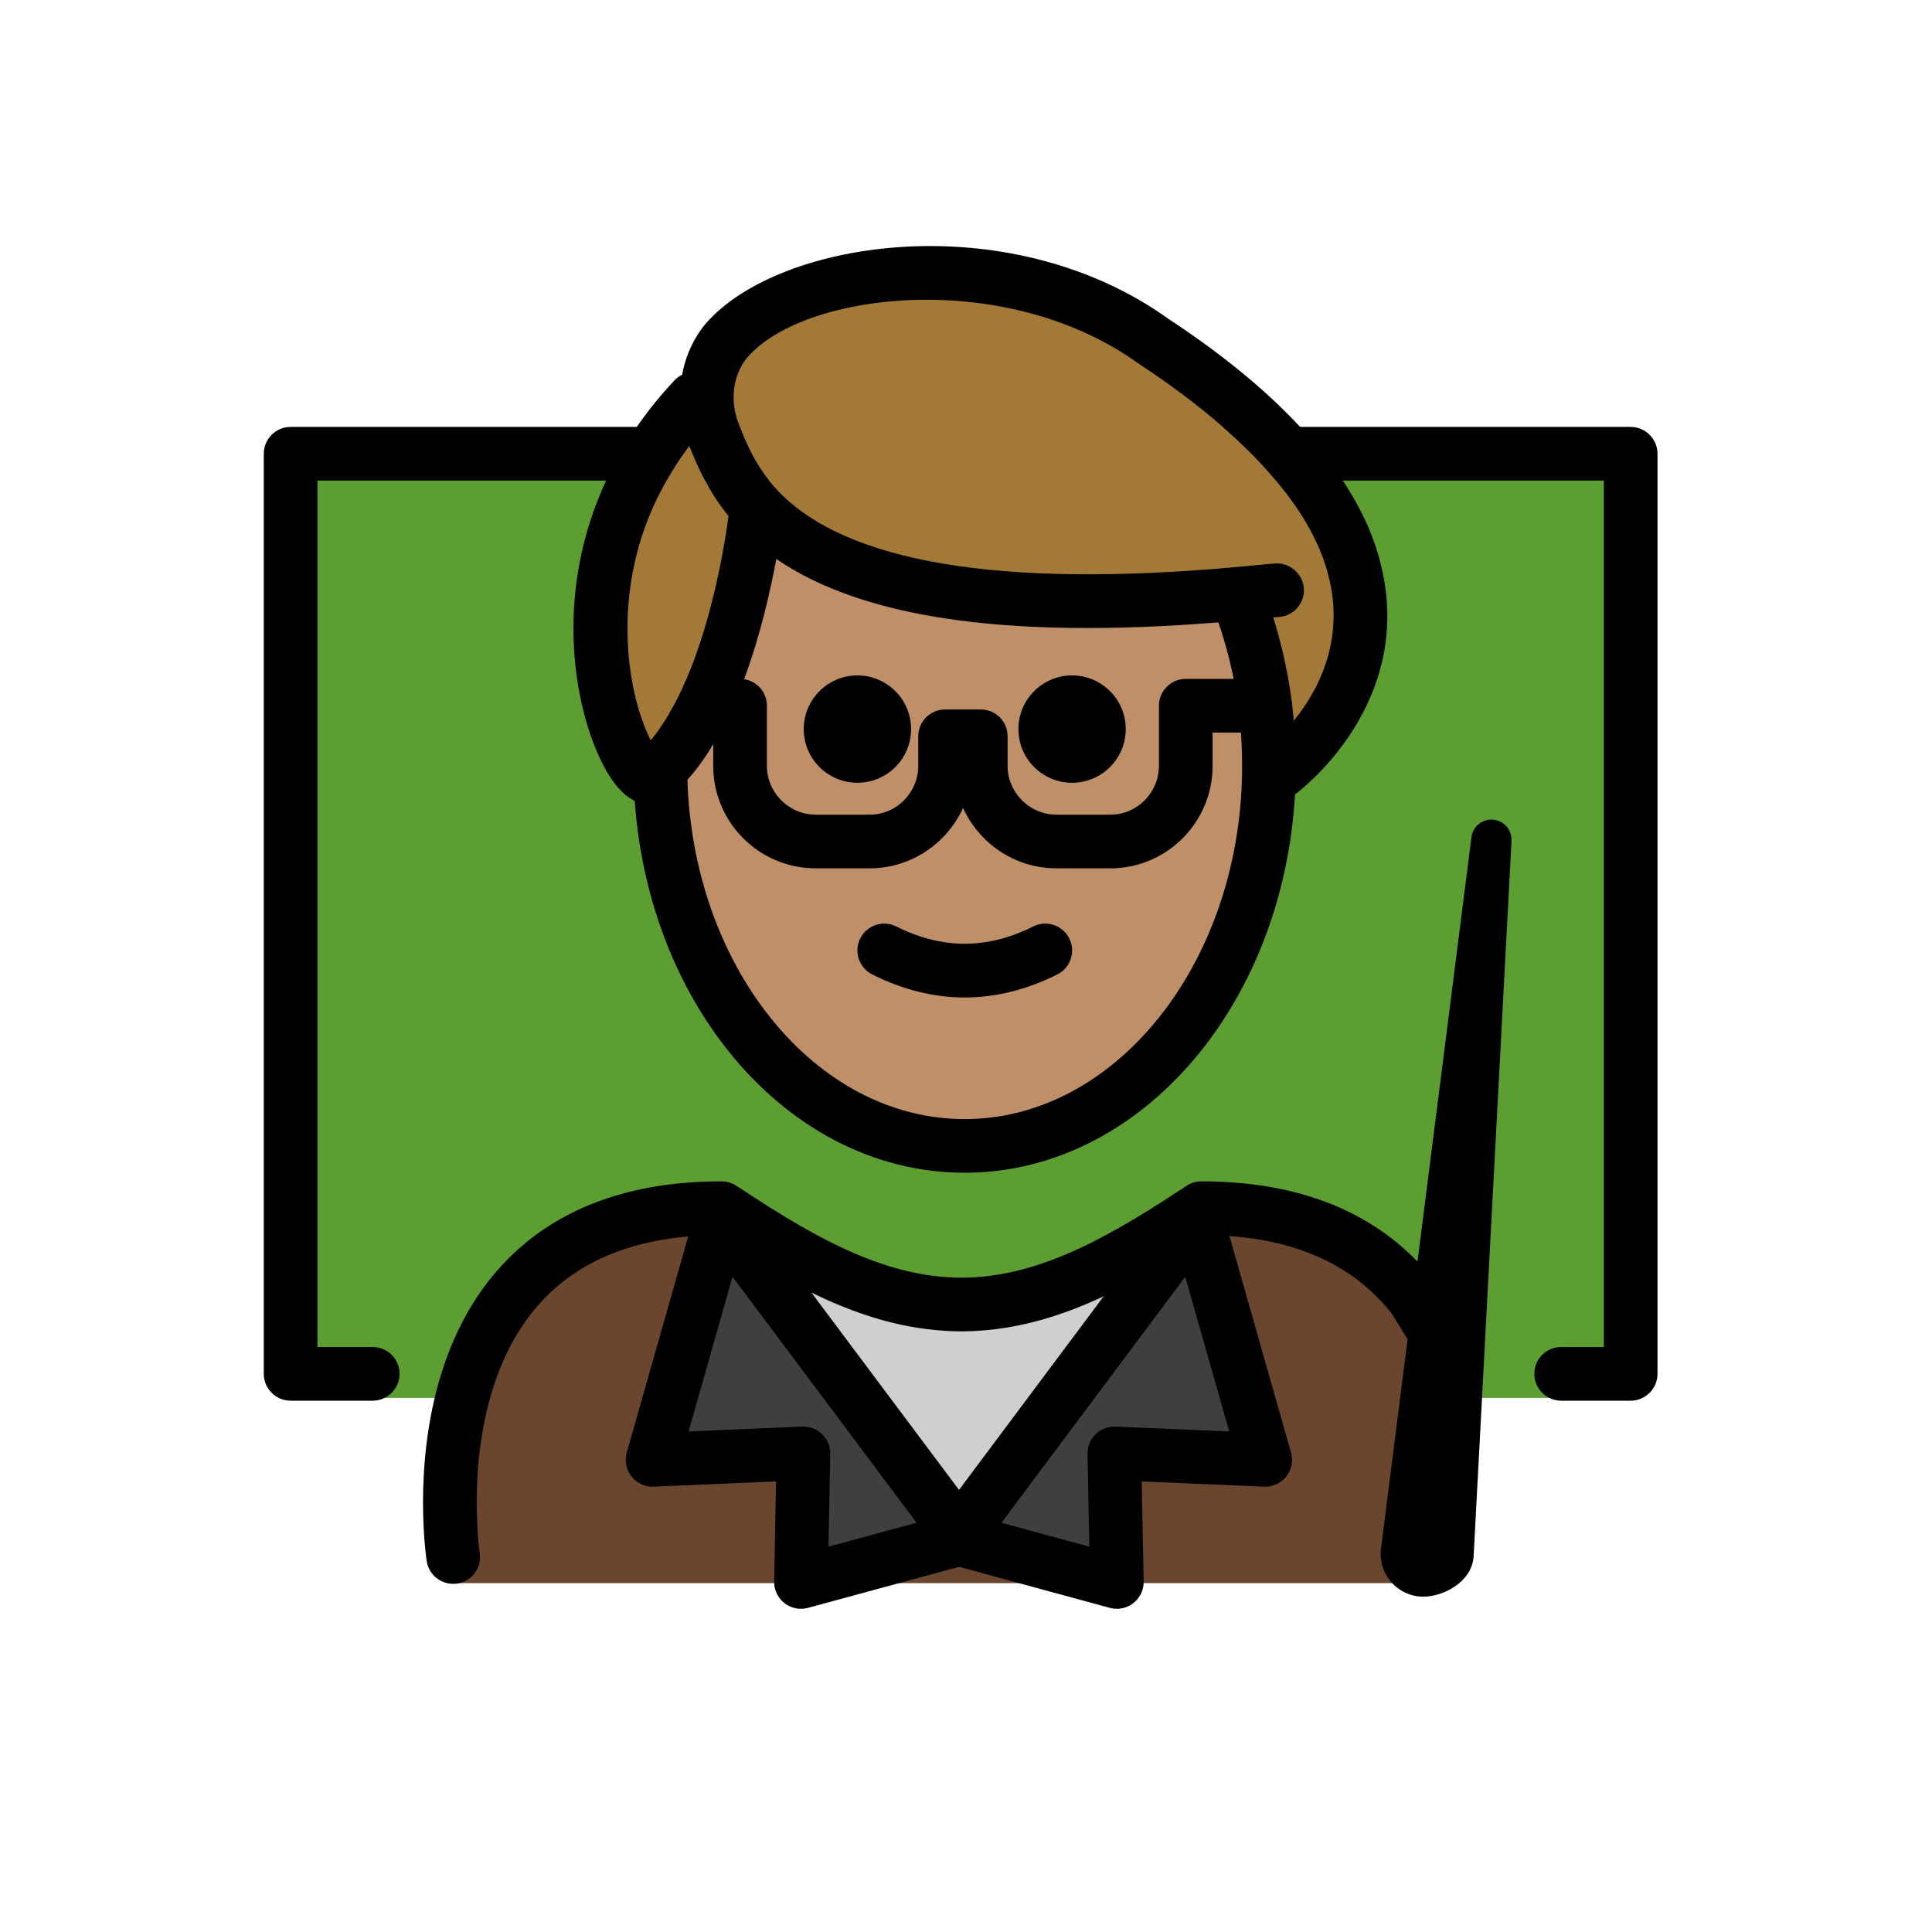 <svg version="1.1" id="emoji" xmlns="http://www.w3.org/2000/svg" x="0" y="0" viewBox="0 0 72 72" enable-background="new 0 0 72 72" xml:space="preserve">
  <g id="color">
    <polyline fill="#5C9E31" points="13.886,52.097 10.83,52.097 10.83,16.914 19.822,16.914 36.328,16.914 52.039,16.914 60.766,16.914 60.766,52.097 56.681,52.097"/>
    <path fill="#6A462F" d="M53.88,58.999c0,0,2.7-14.137-9.3-14.137c-3.192,2.119-5.926,3.584-9,3.578h0.125 c-3.074,0.006-5.808-1.458-9-3.578c-12,0-10,14.137-10,14.137"/>
    <polygon fill="#3F3F3F" points="44.58,45.364 47.15,54.404 41.53,54.164 41.62,58.955 35.74,57.355 35.83,57.325 35.74,57.194"/>
    <path fill="#D0CFCE" d="M44.48,45.215l0.1,0.15l-8.84,11.83l-8.85-11.83l0.16-0.24c3.08,2.05,5.75,3.46,8.72,3.49 c0.01,0,0.02,0,0.03,0h0.09C38.82,48.584,41.45,47.215,44.48,45.215z"/>
    <polygon fill="#3F3F3F" points="35.74,57.194 35.64,57.325 35.74,57.355 29.85,58.955 29.94,54.164 24.32,54.404 26.89,45.364"/>
  </g>
  <g id="hair">
    <path fill="#A37938" d="M50.5,21.314c-0.59-2.45-2.64-5.38-7.52-8.6c-5.48-3.95-13.73-2.8-16,0.09 c-0.43,0.6-0.65,1.31-0.64,2.03l-0.46,0.01c-6.5,6.89-2.09,15.71-1.36,13.91c0.03-0.03,0.06-0.06,0.09-0.09 c2.85-2.78,3.56-9.58,3.56-9.58l0.1-0.1c2.05,2.16,6.58,4.15,17.81,3.15v0.01c0.38,0.95,0.68,1.96,0.89,3.03s0.32,2.2,0.32,3.36 c0,0.07,0,0.14,0,0.21l0.43,0.01C47.72,28.755,51.61,25.864,50.5,21.314z M26.829,16.74 c0.195,0.458,0.444,0.963,0.806,1.475C27.273,17.703,27.024,17.198,26.829,16.74z"/>
  </g>
  <g id="skin">
    <path fill="#bf8f68" d="M47.169,28.537c0-2.284-0.432-4.441-1.199-6.351c-7.45,0.689-15.839-0.043-18.13-3.704 c-0.161,3.435-1.046,6.473-3.348,10.055c0,7.828,5.077,14.173,11.339,14.173S47.169,36.364,47.169,28.537z"/>
  </g>
  <g id="skin-shadow"/>
  <g id="line">
    <path d="M27.57,15.91c0.24,0.61,0.54,1.31,1.09,2H26.28c-0.26-0.48-0.44-0.93-0.59-1.3c-0.33,0.43-0.61,0.87-0.85,1.3H11.83 v32.29h2.06c0.55,0,1,0.44,1,1c0,0.55-0.45,1-1,1h-3.06c-0.55,0-1-0.45-1-1v-34.29c0-0.55,0.45-1,1-1H27.57z"/>
    <path d="M61.77,16.91v34.29c0,0.55-0.45,1-1,1h-2.59c-0.55,0-1-0.45-1-1c0-0.56,0.45-1,1-1h1.59v-32.29H47.55 c-0.55-0.67-1.21-1.33-1.98-2h15.2C61.32,15.91,61.77,16.36,61.77,16.91z"/>
    <path d="M41.953,27.171c0,1.105-0.896,2-2,2s-2-0.895-2-2c0-1.103,0.896-2,2-2S41.953,26.067,41.953,27.171"/>
    <path d="M33.953,27.171c0,1.105-0.896,2-2,2s-2-0.895-2-2c0-1.103,0.896-2,2-2S33.953,26.067,33.953,27.171"/>
    <path d="M35.953,37.173c-1.152,0-2.304-0.286-3.447-0.858c-0.494-0.247-0.694-0.848-0.447-1.342 c0.247-0.494,0.846-0.694,1.342-0.447c1.718,0.859,3.388,0.859,5.106,0c0.495-0.247,1.095-0.046,1.342,0.447 c0.247,0.494,0.047,1.095-0.447,1.342C38.257,36.887,37.105,37.173,35.953,37.173z"/>
    <path fill="none" stroke="#000000" stroke-width="2" stroke-linecap="round" stroke-linejoin="round" stroke-miterlimit="10" d="M27.441,25.171"/>
    <path d="M48.15,26.3c0,0.56-0.45,1-1,1h-1.96v1.24c0,2.11-1.71,3.82-3.81,3.82h-2.01c-1.55,0-2.88-0.93-3.48-2.25 c-0.6,1.32-1.94,2.25-3.48,2.25H30.4c-2.11,0-3.82-1.71-3.82-3.82v-1.24h-0.69c-0.45,0-0.83-0.3-0.95-0.71 c0.23-0.38,0.44-0.8,0.62-1.23c0.1-0.04,0.21-0.06,0.33-0.06h1.69c0.05,0,0.1,0,0.15,0.01c0.49,0.08,0.85,0.49,0.85,0.99v2.24 c0,1,0.82,1.82,1.82,1.82H32.41c1,0,1.81-0.82,1.81-1.82v-1.1c0-0.55,0.45-1,1-1h1.33c0.56,0,1,0.45,1,1v1.1 c0,1,0.82,1.82,1.82,1.82h2.01c1,0,1.81-0.82,1.81-1.82v-2.24c0-0.55,0.45-1,1-1h2.96C47.7,25.3,48.15,25.75,48.15,26.3z"/>
    <path fill="none" stroke="#000000" stroke-width="2" stroke-linecap="round" stroke-linejoin="round" stroke-miterlimit="10" d="M24.61,28.535c0,0.04,0,0.09,0,0.13c0.06,7.76,5.11,14.04,11.34,14.04c6.2,0,11.25-6.24,11.34-13.96c0-0.07,0-0.14,0-0.21 c0-1.16-0.11-2.29-0.32-3.36s-0.51-2.08-0.89-3.03"/>
    <path d="M48.32,29.56c-0.18,0.13-0.39,0.19-0.6,0.19c-0.3,0-0.61-0.13-0.8-0.4c-0.33-0.44-0.24-1.07,0.2-1.4 c0.12-0.09,2.58-1.98,2.58-5.01c0-0.44-0.05-0.91-0.17-1.39c-0.28-1.2-0.95-2.42-1.98-3.64c-0.55-0.67-1.21-1.33-1.98-2 c-0.9-0.79-1.95-1.58-3.14-2.36c-5.04-3.63-12.69-2.64-14.66-0.13c-0.28,0.39-0.44,0.89-0.43,1.4c0,0.31,0.06,0.64,0.17,0.92 c0.02,0.06,0.04,0.11,0.06,0.17c0.24,0.61,0.54,1.31,1.09,2c0.1,0.13,0.21,0.25,0.33,0.38c2.53,2.67,8.26,3.63,17,2.85 c0.42-0.04,0.84-0.08,1.28-0.12l0.23-0.02c0.53-0.05,1.03,0.35,1.09,0.9c0.05,0.55-0.35,1.04-0.9,1.09l-0.23,0.02 c-0.44,0.05-0.88,0.09-1.3,0.12c-8.23,0.74-13.89-0.01-17.23-2.3c-0.52-0.34-0.98-0.73-1.39-1.16c-0.14-0.15-0.27-0.3-0.39-0.44 c-0.37-0.45-0.65-0.9-0.87-1.32c-0.26-0.48-0.44-0.93-0.59-1.3c-0.01-0.05-0.03-0.09-0.05-0.14 c-0.07-0.18-0.12-0.37-0.16-0.56c-0.1-0.36-0.14-0.72-0.14-1.08c0-0.29,0.02-0.58,0.08-0.86c0.11-0.62,0.36-1.22,0.75-1.75 c2.56-3.26,11.35-4.67,17.4-0.32c1.99,1.31,3.62,2.65,4.88,4.01c0.62,0.66,1.15,1.33,1.59,2c0.7,1.05,1.18,2.11,1.43,3.17 C52.72,26.21,48.5,29.42,48.32,29.56z"/>
    <path d="M28.27,18.09c-0.55-0.07-1.04,0.34-1.09,0.89c0,0.01-0.01,0.09-0.03,0.25c-0.11,0.84-0.55,3.73-1.59,6.13 c-0.18,0.43-0.39,0.85-0.62,1.23c-0.21,0.36-0.44,0.7-0.69,1c-0.33-0.65-0.74-1.84-0.84-3.41c-0.11-1.67,0.1-3.94,1.43-6.27 c0.24-0.43,0.52-0.87,0.85-1.3c0.18-0.23,0.37-0.47,0.58-0.7c0.11-0.13,0.22-0.25,0.34-0.38c0.38-0.4,0.36-1.03-0.04-1.41 c-0.32-0.3-0.78-0.35-1.15-0.15c-0.1,0.04-0.19,0.11-0.27,0.19c-0.54,0.57-1.01,1.16-1.42,1.75c-0.46,0.66-0.84,1.33-1.14,2 c-1.9,4.07-1.24,8.08-0.31,10.18c0.55,1.26,1.21,1.9,1.97,1.9c0,0,0.01,0,0.02,0c0.44,0,0.83-0.24,1.07-0.64 c0.47-0.46,0.88-1.01,1.24-1.62c0.46-0.75,0.83-1.58,1.15-2.42c0.61-1.63,0.98-3.3,1.2-4.48c0.16-0.93,0.23-1.56,0.24-1.64 C29.22,18.64,28.82,18.15,28.27,18.09z"/>
    <path fill="none" stroke="#000000" stroke-width="2" stroke-linecap="round" stroke-linejoin="round" stroke-miterlimit="10" d="M16.89,58.025c0,0-2-13,10-13c0.05,0.04,0.11,0.07,0.16,0.1c3.08,2.05,5.75,3.46,8.72,3.49c0.01,0,0.02,0,0.03,0h0.09 c2.93-0.03,5.56-1.4,8.59-3.4c0.1-0.06,0.19-0.12,0.29-0.19c3.99,0,6.43,1.44,7.92,3.36l0.78,1.26"/>
    <polygon fill="none" stroke="#000000" stroke-width="2" stroke-linecap="round" stroke-linejoin="round" stroke-miterlimit="10" points="35.74,57.194 35.83,57.325 35.74,57.355 29.85,58.955 29.94,54.164 24.32,54.404 26.89,45.364"/>
    <polygon fill="none" stroke="#000000" stroke-width="2" stroke-linecap="round" stroke-linejoin="round" stroke-miterlimit="10" points="35.74,57.194 35.64,57.325 35.74,57.355 41.62,58.955 41.53,54.164 47.15,54.404 44.58,45.364"/>
    <path d="M53.044,58.752c-0.51,0-0.902-0.449-0.835-0.954l3.372-26.503L54.168,57.967 C54.138,58.409,53.487,58.752,53.044,58.752L53.044,58.752z"/>
    <path d="M53.044,59.503c-0.46,0-0.896-0.198-1.198-0.544c-0.303-0.347-0.44-0.806-0.379-1.261l3.37-26.498 c0.051-0.399,0.398-0.69,0.811-0.652c0.401,0.036,0.703,0.384,0.682,0.787L54.917,58.007 C54.851,58.975,53.768,59.503,53.044,59.503z M53.754,51.602l-0.8,6.291l0.09,0.109 c0.115,0,0.303-0.086,0.379-0.157L53.754,51.602z"/>
  </g>
</svg>
